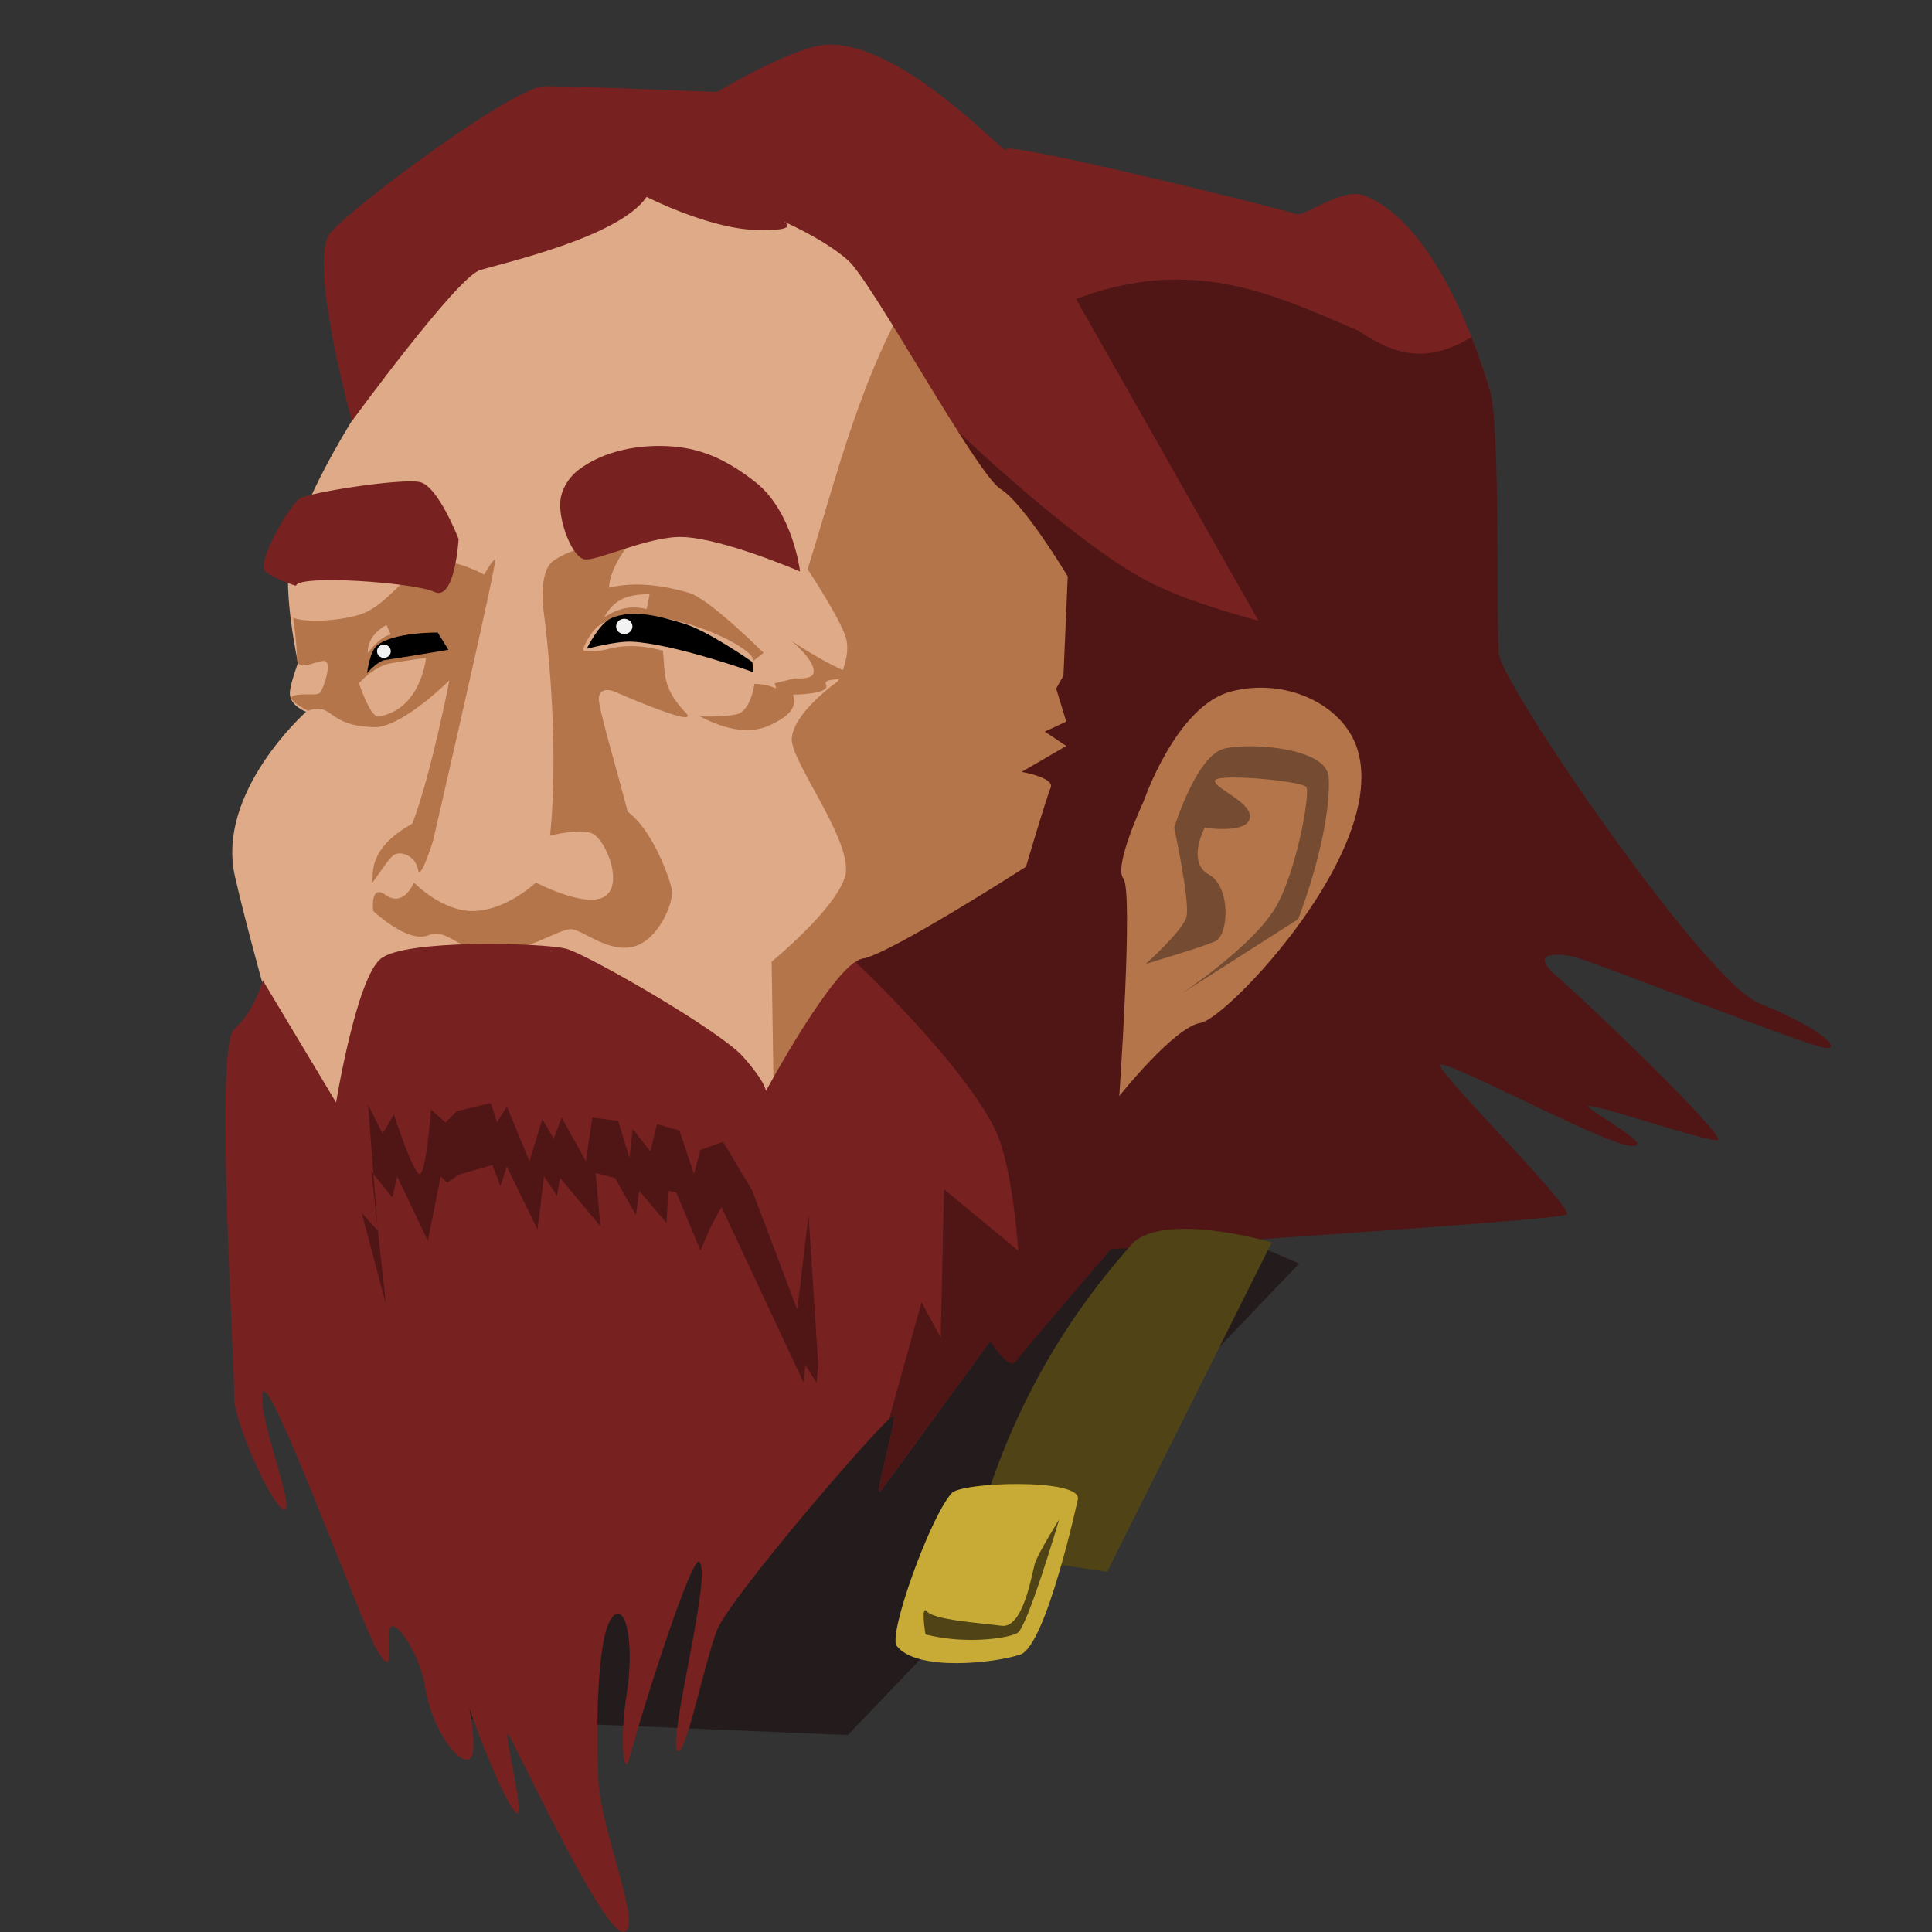 <?xml version="1.0" encoding="UTF-8" standalone="no"?>
<!-- Created with Inkscape (http://www.inkscape.org/) -->

<svg
   xmlns:dc="http://purl.org/dc/elements/1.1/"
   xmlns:cc="http://creativecommons.org/ns#"
   xmlns:rdf="http://www.w3.org/1999/02/22-rdf-syntax-ns#"
   xmlns:svg="http://www.w3.org/2000/svg"
   xmlns="http://www.w3.org/2000/svg"
   xmlns:sodipodi="http://sodipodi.sourceforge.net/DTD/sodipodi-0.dtd"
   xmlns:inkscape="http://www.inkscape.org/namespaces/inkscape"
   width="240"
   height="240"
   id="svg2"
   version="1.1"
   inkscape:version="0.48.3.1 r9886"
   sodipodi:docname="dwarf.svg"
   style="display:inline">
  <rect width="100%" height="100%" fill="#333333" stroke="none"/>
  <title
     id="title4702">dwarf warrior</title>
  <defs
     id="defs4" />
  <sodipodi:namedview
     id="base"
     pagecolor="#ffffff"
     bordercolor="#666666"
     borderopacity="1.0"
     inkscape:pageopacity="0.0"
     inkscape:pageshadow="2"
     inkscape:zoom="0.92948778"
     inkscape:cx="-290.88158"
     inkscape:cy="-1.5153125"
     inkscape:document-units="px"
     inkscape:current-layer="layer2"
     showgrid="false"
     inkscape:window-width="1301"
     inkscape:window-height="744"
     inkscape:window-x="65"
     inkscape:window-y="24"
     inkscape:window-maximized="1"
     inkscape:object-nodes="true"
     inkscape:snap-smooth-nodes="false"
     inkscape:object-paths="false"
     inkscape:snap-nodes="false"
     fit-margin-top="0"
     fit-margin-left="0"
     fit-margin-right="0"
     fit-margin-bottom="0" />
  <g
     inkscape:groupmode="layer"
     id="layer2"
     inkscape:label="Réteg"
     style="display:inline"
     transform="translate(-520.892,-86.116)">
    <path
       style="fill:#241c1c;fill-opacity:1;stroke:none"
       d="m 581.929,258.791 -7.143,40.714 51.429,2.143 56.071,-58.571 -25,-10.714 z"
       id="path3025"
       inkscape:connector-curvature="0" />
    <path
       style="fill:#deaa87;fill-opacity:1;stroke:none"
       d="m 578.617,118.729 c 0,0 -18.863,22.828 -21.718,36.618 -0.89,4.299 1.01,13.132 1.01,13.132 0,0 -1.028,2.71 -1.01,3.788 0.026,1.552 2.02,2.273 2.02,2.273 0,0 -11.232,9.968 -8.839,20.456 2.985,13.082 11.364,40.659 11.364,40.659 l 60.104,4.546 39.901,-52.528 -1.515,-56.569 -52.023,-26.769 z"
       id="path3051"
       inkscape:connector-curvature="0"
       sodipodi:nodetypes="cscscscccccc" />
    <path
       style="fill:#b4754b;fill-opacity:1;stroke:none"
       d="m 599.312,153.312 c 0,0 -6.506,0.106 -9.75,2.531 -1.53,1.144 -1.299,4.951 -1.219,5.562 2.282,17.479 0.875,28.531 0.875,28.531 0,0 3.797,-1.008 5.312,-0.25 1.515,0.758 3.599,5.573 1.875,7.469 -2.034,2.238 -8.938,-1.406 -8.938,-1.406 0,0 -3.428,3.279 -7.469,3.531 -4.041,0.253 -7.688,-3.531 -7.688,-3.531 0,0 -1.258,3.173 -3.531,1.531 -1.942,-1.403 -1.531,2 -1.531,2 0,0 4.287,4.041 6.812,3.031 2.525,-1.01 3.548,2.031 8.094,2.031 4.546,0 8.329,-3.034 9.844,-2.781 1.515,0.253 4.532,2.914 7.562,2.156 3.03,-0.758 4.893,-5.152 4.812,-6.844 -0.053,-1.122 -2.327,-7.623 -5.5,-9.906 -1.489,-5.761 -3.739,-13.167 -3.594,-14.188 0.253,-1.768 2.531,-0.5 2.531,-0.5 0,0 10.946,4.788 8.018,2.119 -2.619,-2.899 -2.297,-4.452 -2.58,-7.432 0,0 -3.436,-1.134 -6.719,-0.25 -1.857,0.5 -2.906,0.25 -2.906,0.25 0,0 -0.903,0.389 0.656,-2.031 3.945,-6.124 20.633,1.232 20.188,3.281 l 1.281,-1 c 0,0 -6.693,-6.68 -9.219,-7.438 -2.525,-0.758 -6.433,-1.54 -9.969,-0.656 0,-2.525 2.75,-5.812 2.75,-5.812 z m 2.281,6.594 -0.375,1.875 c -1.894,-0.47 -3.482,-0.123 -5.25,1 1.398,-2.727 3.761,-2.79 5.625,-2.875 z m 17.562,5.781 c 0,0 3.174,2.552 2.78,4.066 -0.219,0.841 -2.28,0.621 -2.28,0.621 L 617.125,171 c 0.459,1.254 0.101,0.107 -2.513,0.068 0,0 -0.452,3.408 -2.22,3.786 -1.768,0.379 -4.552,0.251 -4.552,0.251 3.339,1.733 6.303,2.297 8.907,0.997 1.974,-0.985 3.206,-1.932 2.659,-3.697 0,0 4.722,-0.006 4.091,-1.269 C 622.865,169.875 629.5,170.875 629.5,170.875 c -3.735,-1.154 -7.111,-3.027 -10.344,-5.188 z"
       id="path3057"
       inkscape:connector-curvature="0"
       sodipodi:nodetypes="csscsscscscssssscscccscsccscccccccscccscscscc" />
    <path
       style="fill:#782121;fill-opacity:1;stroke:none"
       d="m 590.486,148.528 c -0.138,2.561 1.515,6.819 3.03,7.071 1.515,0.253 7.978,-2.902 12.122,-2.778 5.086,0.152 14.647,4.293 14.647,4.293 0,0 -0.884,-7.45 -5.556,-11.112 -3.482,-2.729 -6.527,-4.113 -10.228,-4.419 -4.018,-0.333 -8.534,0.463 -11.743,2.904 -1.23,0.936 -2.19,2.498 -2.273,4.041 z"
       id="path3053"
       inkscape:connector-curvature="0"
       sodipodi:nodetypes="ssacsass" />
    <path
       style="fill:#b4754b;fill-opacity:1;stroke:none"
       d="m 582.406,155.594 c -0.379,0.126 -1.375,1.906 -1.375,1.906 0,0 -2.407,-1.402 -5.438,-1.781 -3.03,-0.379 -6.084,5.426 -9.844,6.688 -2.67,0.896 -7.112,1.069 -8.438,0.438 0,0 0.469,3.232 0.469,5 0,1.768 2.019,0.501 3.281,0.375 1.263,-0.126 0.004,3.401 -0.375,3.906 -0.379,0.505 -2.019,0.028 -3.281,0.406 -1.263,0.379 1.75,1.875 1.75,1.875 3.199,-1.178 2.219,2.048 8.594,2.031 3.542,-0.365 8.969,-5.812 8.969,-5.812 0,0 -2.272,11.764 -4.607,17.809 -5.728,3.188 -4.734,6.371 -4.986,7.066 -0.505,1.389 1.772,-2.525 2.656,-3.156 0.884,-0.631 2.779,0.14 3.031,1.781 0.253,1.641 1.875,-3.562 1.875,-3.562 0,0 8.098,-35.095 7.719,-34.969 z m -13.5,8.156 0.531,1.188 c -1.108,0.226 -1.991,1.239 -2.866,2.281 -0.012,-1.007 0.415,-2.417 2.335,-3.469 z m 4.906,4.094 c 0,0 -0.61,6.441 -5.906,7.281 -1.005,0.16 -2.424,-4.143 -2.424,-4.143 0,0 1.841,-2.072 3.862,-2.451 2.02,-0.379 4.469,-0.688 4.469,-0.688 z"
       id="path3000"
       inkscape:connector-curvature="0"
       sodipodi:nodetypes="scsscssccccccssscscccccscsc" />
    <path
       style="fill:#782121;fill-opacity:1;stroke:none"
       d="m 557.656,158.882 c 0.288,-1.441 14.777,-0.397 17.173,0.758 2.594,1.25 3.03,-6.566 3.03,-6.566 0,0 -2.525,-6.566 -4.798,-7.071 -2.273,-0.505 -13.637,1.263 -14.9,2.02 -1.263,0.758 -5.556,8.081 -4.293,9.091 1.263,1.01 3.788,1.768 3.788,1.768 z"
       id="path3055"
       inkscape:connector-curvature="0"
       sodipodi:nodetypes="cscsssc" />
    <path
       style="fill:#000000;fill-opacity:1;stroke:none"
       d="m 593.769,166.711 c 0,0 3.682,-0.966 5.556,-0.884 5.201,0.227 15.152,3.788 15.152,3.788 l -0.126,-1.263 c 0,0 -5.444,-3.861 -8.586,-4.798 -2.871,-0.857 -6.221,-1.833 -8.965,-0.631 -1.481,0.649 -3.03,3.788 -3.03,3.788 z"
       id="path3059"
       inkscape:connector-curvature="0"
       sodipodi:nodetypes="caccaac" />
    <path
       sodipodi:type="arc"
       style="fill:#f2f2f2;fill-opacity:1;stroke:none"
       id="path3086"
       sodipodi:cx="231.07239"
       sodipodi:cy="163.99615"
       sodipodi:rx="1.0101526"
       sodipodi:ry="0.94701803"
       d="m 232.083,163.996 a 1.01,0.947 0 1 1 -2.02,0 1.01,0.947 0 1 1 2.02,0 z"
       transform="translate(367.369,-0.063)" />
    <path
       style="fill:#000000;fill-opacity:1;stroke:none"
       d="m 576.596,166.837 -1.326,-2.147 c 0,0 -5.638,-0.068 -7.576,1.641 -0.903,0.797 -1.2,3.409 -1.2,3.409 0,0 1.263,-1.515 2.273,-1.641 1.01,-0.126 7.829,-1.263 7.829,-1.263 z"
       id="path2998"
       inkscape:connector-curvature="0"
       sodipodi:nodetypes="ccacsc" />
    <path
       transform="matrix(0.844,0,0,0.867,373.558,24.833)"
       d="m 232.083,163.996 a 1.01,0.947 0 1 1 -2.02,0 1.01,0.947 0 1 1 2.02,0 z"
       sodipodi:ry="0.94701803"
       sodipodi:rx="1.0101526"
       sodipodi:cy="163.99615"
       sodipodi:cx="231.07239"
       id="path3005"
       style="fill:#f2f2f2;fill-opacity:1;stroke:none"
       sodipodi:type="arc" />
    <path
       style="fill:#b4754b;fill-opacity:1;stroke:none"
       d="m 635.143,120.576 c -7.392,12.083 -10.122,24.167 -13.929,36.25 0,0 4.286,6.429 4.821,8.75 0.536,2.321 -1.071,5.179 -1.071,5.179 0,0 -5.574,3.905 -5.714,7.143 -0.125,2.889 7.857,13.036 6.607,17.143 -1.25,4.107 -9.107,10.536 -9.107,10.536 l 0.357,23.393 53.571,0 34.821,-52.5 -48.571,-55.714 z"
       id="path3016"
       inkscape:connector-curvature="0"
       sodipodi:nodetypes="ccscsscccccc" />
    <path
       style="fill:#782121;fill-opacity:1;stroke:none"
       d="m 601.214,110.576 c -3.393,5 -17.857,8.214 -20.714,9.107 -2.857,0.893 -15.893,18.75 -15.893,18.75 0,0 -5.536,-20 -2.679,-23.393 2.857,-3.393 22.857,-18.214 26.607,-18.214 3.75,0 21.429,0.714 21.429,0.714 0,0 9.76,-5.874 13.929,-5.893 9.663,-0.043 22.547,14.523 21.964,13.036 -0.46,-1.174 34.322,7.357 36.071,8.036 0.999,0.387 5.681,-3.358 8.393,-2.321 9.054,3.46 14.464,20 15.714,24.464 l -62.143,117.857 c 0,0 -12.5,17.143 -13.571,18.571 -1.071,1.429 1.964,-8.571 1.607,-9.286 -0.357,-0.714 -20.357,22.5 -21.964,26.607 -1.607,4.107 -4.107,16.786 -5,14.821 -0.893,-1.964 4.286,-21.429 2.857,-23.214 -0.709,-1.828 -6.963,17.671 -8.727,24.268 -0.684,2.617 -1.311,-1.984 -0.332,-8.056 0.971,-6.017 -0.135,-11.771 -1.921,-9.271 -1.786,2.5 -1.907,13.304 -1.63,19.98 0.266,6.405 5.646,18.615 3.146,18.972 -2.5,0.357 -13.393,-23.214 -14.286,-24.464 -0.893,-1.25 2.321,10.893 0.893,9.643 -1.429,-1.25 -5.893,-12.679 -6.071,-14.107 -0.179,-1.429 1.786,7.143 0.179,7.5 -1.607,0.357 -4.643,-4.286 -5.357,-8.929 C 573,291.112 569.25,286.112 569.25,288.969 c 0,2.857 0.357,5.357 -1.607,1.964 -1.964,-3.393 -13.393,-34.643 -14.107,-31.786 -0.714,2.857 4.107,14.464 2.679,14.464 -1.429,0 -6.429,-11.25 -6.25,-14.107 0.179,-2.857 -2.5,-43.393 0,-45.536 2.5,-2.143 3.571,-6.071 3.571,-6.071 l 9.107,15.179 c 0,0 2.5,-15.357 5.536,-17.857 3.036,-2.5 20.357,-1.964 23.036,-1.25 2.679,0.714 19.107,10.179 21.964,13.393 2.857,3.214 2.857,4.286 2.857,4.286 0,0 8.571,-15.893 11.964,-16.429 3.393,-0.536 23.965,-7.019 23.965,-7.019 l 5.179,-39.679 c 0,0 -8.965,-9.73 -12,-11.695 -3.036,-1.964 -15.893,-25.714 -18.929,-28.393 -3.036,-2.679 -8.036,-4.821 -8.036,-4.821 0,0 2.5,1.25 -3.393,1.071 -5.893,-0.179 -13.571,-4.107 -13.571,-4.107 z"
       id="path3010"
       inkscape:connector-curvature="0"
       sodipodi:nodetypes="cscsscsssaccssssccssassssssssssssccssscsccsscsc" />
    <path
       style="fill:#501616;fill-opacity:1;stroke:none"
       d="m 667.188,120.844 c -3.844,-0.004 -7.991,0.677 -12.625,2.406 l 22.656,39.969 c 0,0 -7.868,-2 -13.031,-4.531 -9.196,-4.509 -24.219,-18.906 -24.219,-18.906 2.276,3.575 4.236,6.416 5.188,7.031 3.036,1.964 8.375,10.906 8.375,10.906 L 653,170.031 l -0.906,1.625 1.25,4.094 -2.656,1.25 2.656,1.781 L 647.812,182 c 0,0 4.129,0.719 3.594,1.969 -0.536,1.25 -3.062,9.812 -3.062,9.812 0,0 -16.951,10.902 -20.344,11.438 -0.228,0.036 -0.476,0.223 -0.75,0.469 0,0 13.496,12.732 17.344,20.938 2.137,4.558 2.781,14.844 2.781,14.844 l -9.219,-7.625 -0.406,18.438 -2.375,-4.406 -4.062,14.594 c 0.353,-0.324 0.591,-0.536 0.625,-0.469 0.357,0.714 -2.696,10.71 -1.625,9.281 1.071,-1.429 13.594,-18.562 13.594,-18.562 0,0 2.295,3.75 3.188,2.5 0.893,-1.25 11.812,-13.938 11.812,-13.938 0,0 55.522,-3.567 56.594,-4.281 1.071,-0.714 -15.897,-17.491 -15.719,-18.562 0.179,-1.071 19.991,9.643 23.562,10 3.571,0.357 -4.085,-3.741 -5.156,-4.812 -1.071,-1.071 14.812,4.451 16.062,4.094 1.25,-0.357 -16.241,-17.152 -19.812,-20.188 -3.571,-3.036 -0.549,-3.013 1.594,-2.656 2.143,0.357 29.304,11.228 31.625,11.406 2.321,0.179 -1.433,-2.853 -8.219,-5.531 -6.786,-2.679 -31.987,-39.625 -32.344,-43.375 -0.357,-3.75 0.188,-28.036 -1.062,-32.5 -0.387,-1.38 -1.177,-3.929 -2.344,-6.875 -5.393,3.236 -9.307,2.388 -14,-0.781 -7.112,-3.017 -14.044,-6.367 -22.5,-6.375 z"
       id="path3392"
       inkscape:connector-curvature="0"
       sodipodi:nodetypes="sccscscccccccscccsccccccscscsssssssssssccs" />
    <path
       style="fill:#b4754b;fill-opacity:1;stroke:none"
       d="m 662.965,185.651 c 0,0 4.041,-11.869 10.859,-13.637 6.819,-1.768 13.888,1.625 15.657,7.071 4.042,12.443 -16.162,33.588 -19.445,34.093 -3.283,0.505 -10.102,9.091 -10.102,9.091 0,0 1.768,-25.506 0.505,-27.022 -1.263,-1.515 2.525,-9.596 2.525,-9.596 z"
       id="path3012"
       inkscape:connector-curvature="0"
       sodipodi:nodetypes="csascsc" />
    <path
       style="fill:#754c31;fill-opacity:1;stroke:none"
       d="m 666.753,188.934 c 0,0 2.778,-9.091 6.313,-9.849 3.536,-0.758 12.627,-1e-5 12.879,3.536 0.253,3.536 -1.01,10.354 -3.788,17.678 l -14.647,9.344 c 0,0 9.004,-5.923 11.869,-10.859 2.6,-4.479 4.293,-14.142 3.788,-14.9 -0.505,-0.758 -11.364,-1.768 -11.364,-0.758 0,1.01 4.99,2.768 4.293,4.798 -0.611,1.78 -5.556,1.01 -5.556,1.01 0,0 -2.273,4.293 0.505,5.808 2.778,1.515 2.525,7.576 0.758,8.334 -1.768,0.758 -8.586,2.778 -8.586,2.778 0,0 4.546,-4.041 5.051,-5.808 0.505,-1.768 -1.515,-11.112 -1.515,-11.112 z"
       id="path3786"
       inkscape:connector-curvature="0"
       sodipodi:nodetypes="cssccscsacsscsc" />
    <path
       style="fill:#504416;fill-opacity:1;stroke:none"
       d="m 678.874,240.452 c 0,0 -12.879,-3.788 -17.173,0 -10.177,11.36 -16.503,23.85 -20.203,38.386 l 16.92,2.525 z"
       id="path3009"
       inkscape:connector-curvature="0"
       sodipodi:nodetypes="ccccc" />
    <path
       style="fill:#c8ab37;fill-opacity:1;stroke:none"
       d="m 639.071,271.648 c 0.893,-1.429 16.25,-1.964 15.714,0.714 0,0 -3.929,18.214 -7.143,19.286 -3.214,1.071 -12.857,2.143 -15.357,-1.071 -1.096,-1.41 4.107,-15.893 6.786,-18.929 z"
       id="path3795"
       inkscape:connector-curvature="0"
       sodipodi:nodetypes="ccssc" />
    <path
       style="fill:#504416;fill-opacity:1;stroke:none"
       d="m 635.857,289.148 c 4.821,1.25 10.179,0.536 11.429,-0.179 1.25,-0.714 5.179,-14.107 5.179,-14.107 0,0 -2.679,4.286 -3.036,5.536 -0.357,1.25 -1.429,8.036 -4.107,7.679 -2.679,-0.357 -8.393,-0.714 -9.286,-1.786 -0.8,-0.96 -0.179,2.857 -0.179,2.857 z"
       id="path3797"
       inkscape:connector-curvature="0"
       sodipodi:nodetypes="cscsssc" />
    <path
       style="fill:#501616;fill-opacity:1;stroke:none"
       d="m 565.814,236.774 2.004,2.205 -1.203,-15.633 1.804,3.608 1.403,-2.405 c 0,0 2.405,7.416 3.207,7.416 0.802,0 1.403,-8.017 1.403,-8.017 l 1.804,1.603 1.403,-1.403 4.209,-1.002 0.802,2.405 1.203,-2.004 2.806,6.814 1.603,-5.211 1.403,2.405 1.002,-2.605 3.006,5.411 0.802,-5.411 3.207,0.401 1.403,4.61 0.401,-3.608 2.205,2.806 0.802,-3.407 2.806,0.802 1.804,5.411 0.802,-3.006 2.806,-1.002 3.608,6.013 5.612,14.831 1.403,-11.743 1.203,18.639 -0.2,2.205 -1.403,-2.205 -0.2,2.205 -10.221,-21.846 -1.403,2.605 -1.203,2.806 -3.006,-7.215 -1.002,-0.2 -0.2,4.008 -3.407,-4.008 -0.401,3.006 -2.605,-4.61 -2.405,-0.601 0.601,6.614 -5.01,-6.013 -0.401,2.205 -1.603,-2.405 -0.802,6.614 -3.808,-7.816 -0.802,2.405 -1.002,-2.605 -4.209,1.203 -1.403,1.002 -0.802,-0.802 -1.603,8.017 -3.808,-8.017 -0.601,2.605 -2.605,-3.207 1.804,16.434 z"
       id="path3066"
       inkscape:connector-curvature="0"
       sodipodi:nodetypes="cccccsccccccccccccccccccccccccccccccccccccccccccccccccccccccc" />
  </g>
</svg>
